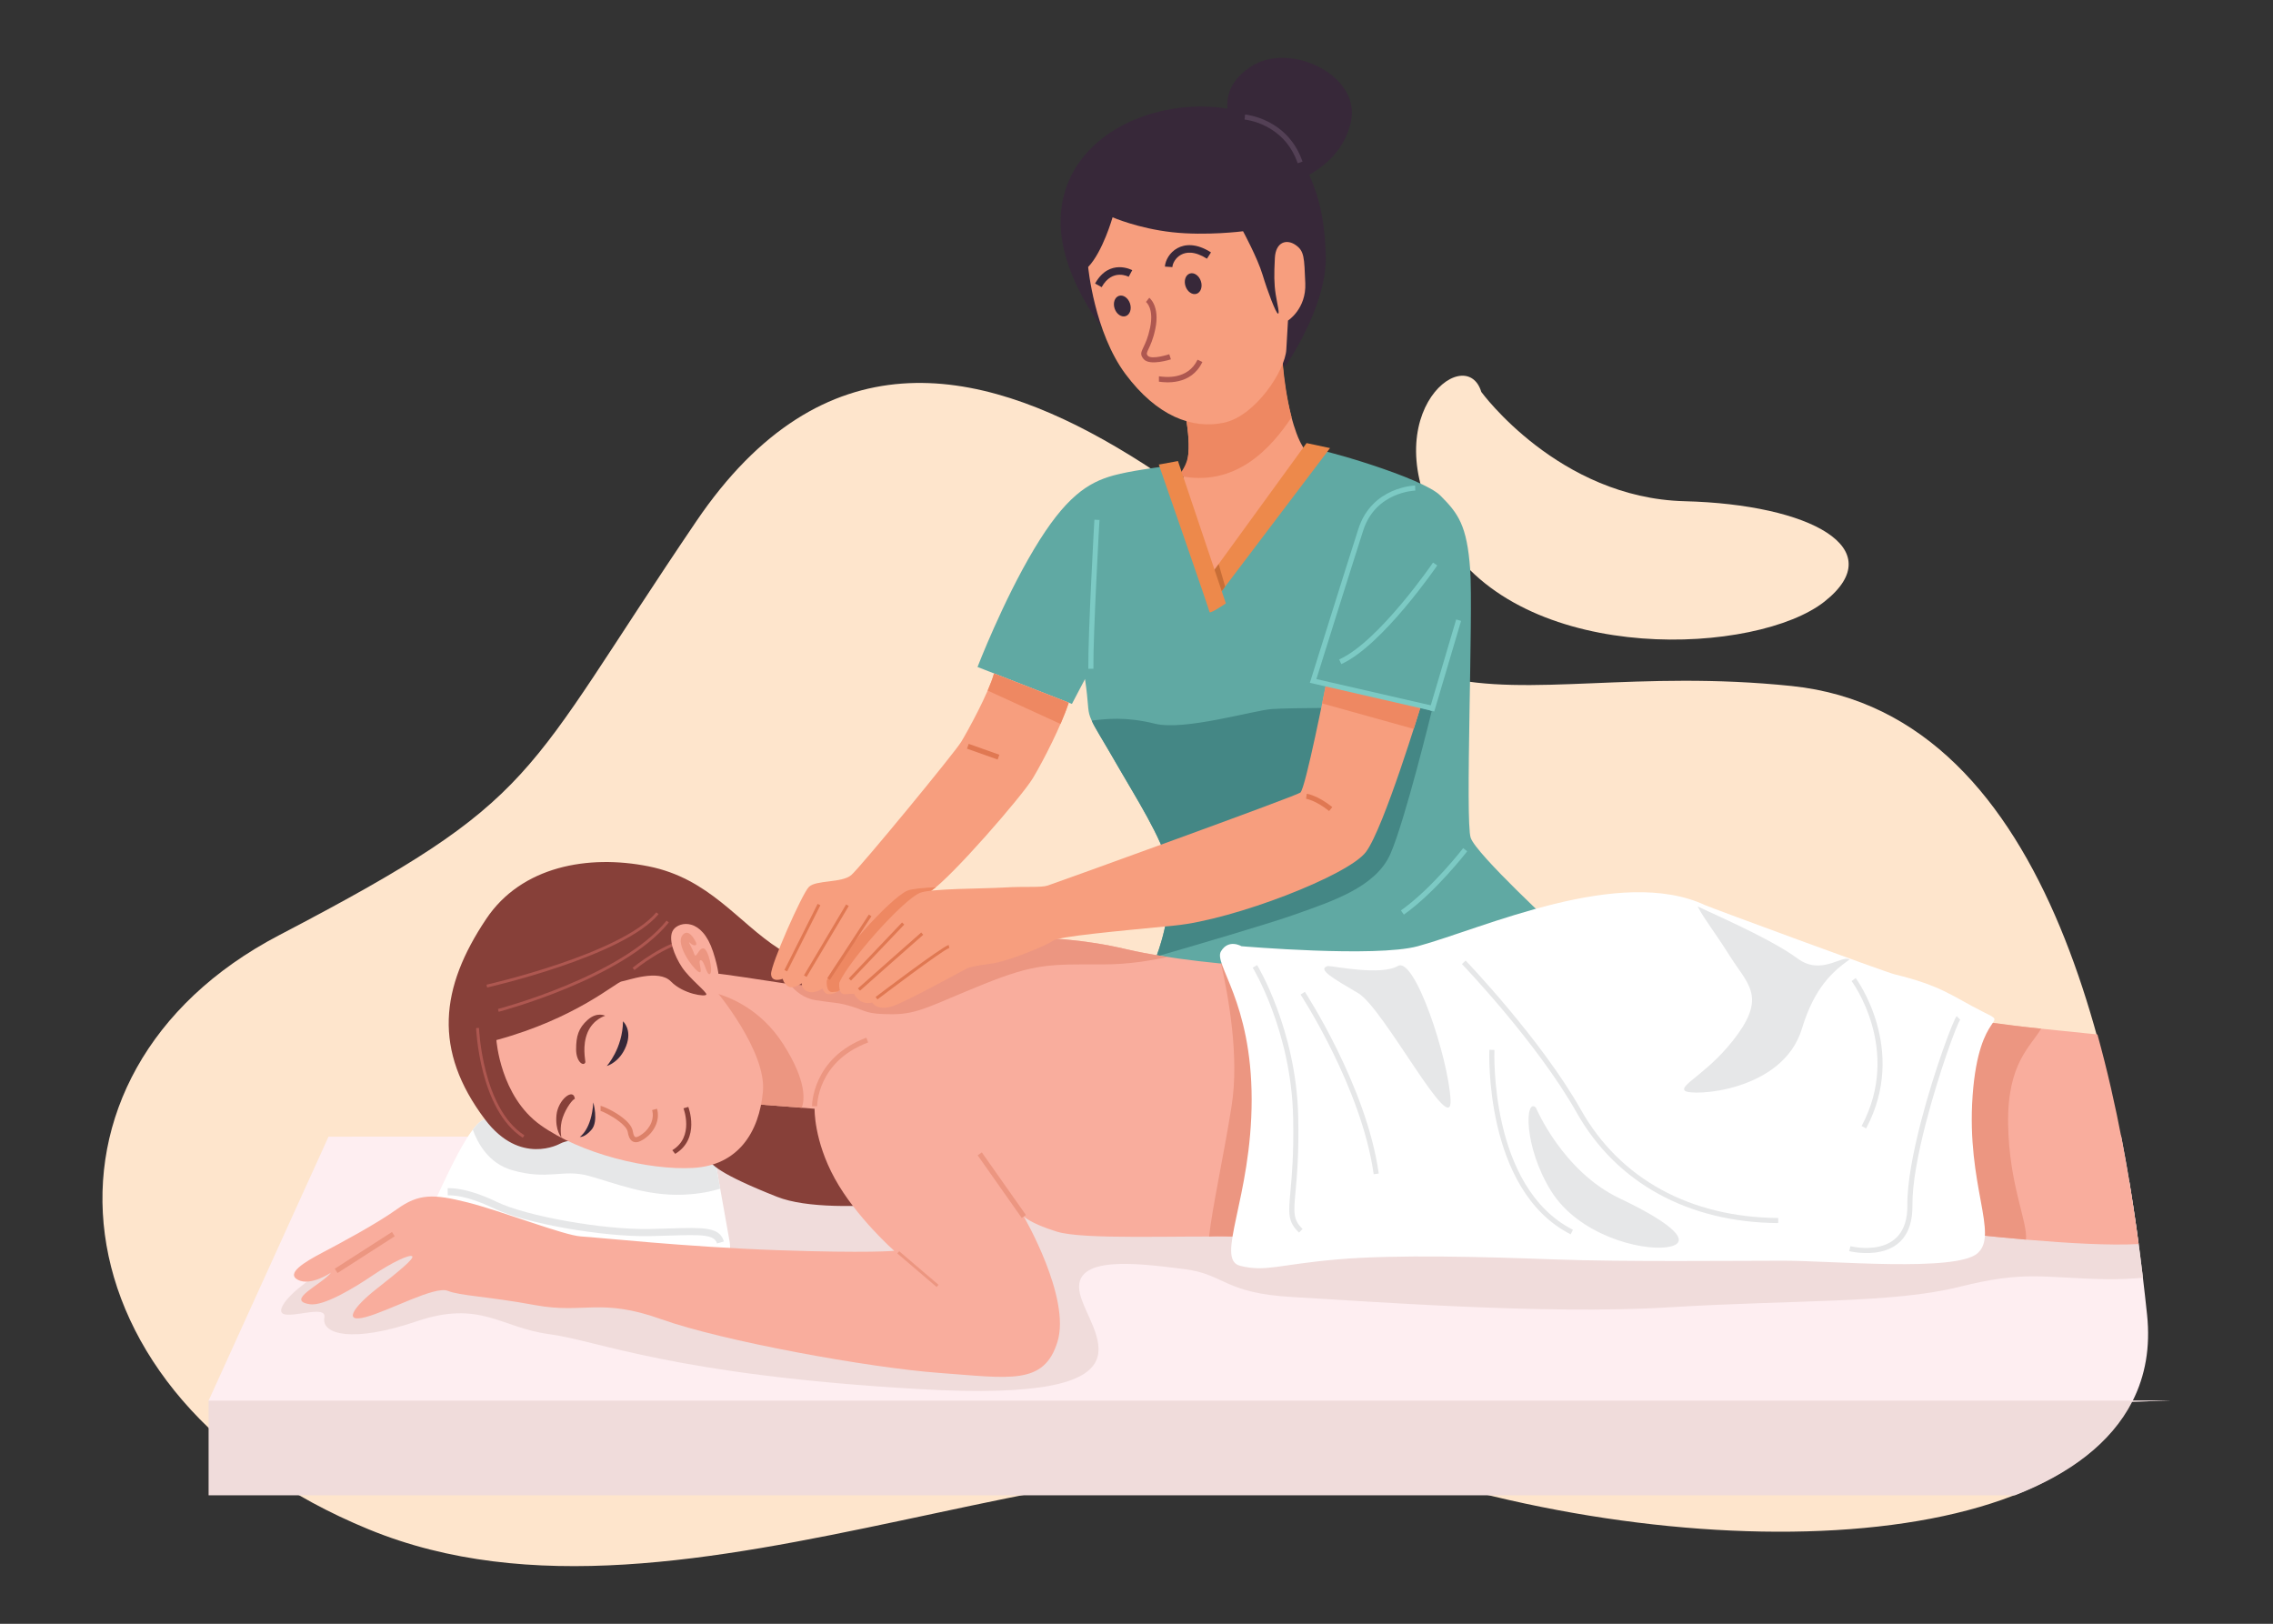 <?xml version="1.0" encoding="UTF-8" standalone="no"?>
<!DOCTYPE svg PUBLIC "-//W3C//DTD SVG 1.1//EN" "http://www.w3.org/Graphics/SVG/1.1/DTD/svg11.dtd">
<svg width="100%" height="100%" viewBox="0 0 11667 8334" version="1.1" xmlns="http://www.w3.org/2000/svg" xmlns:xlink="http://www.w3.org/1999/xlink" xml:space="preserve" xmlns:serif="http://www.serif.com/" style="fill-rule:evenodd;clip-rule:evenodd;stroke-linejoin:round;stroke-miterlimit:2;">
    <rect x="0" y="0" width="11667" height="8334" fill="#333333" stroke="none"/>
    <g transform="matrix(4.167,0,0,4.167,0,0)">
        <g transform="matrix(1.083,0,0,1.083,-23.313,-82.9)">
            <path d="M1706.33,522.248C1706.33,522.248 1794.29,642.921 1937.5,646.556C2080.71,650.191 2173.03,700.349 2096.7,760.686C2020.37,821.022 1761.58,834.107 1668.53,694.534C1575.48,554.96 1688.16,462.64 1706.33,522.248Z" style="fill:rgb(254,229,204);"/>
        </g>
        <g transform="matrix(1.083,0,0,1.083,-23.313,-82.9)">
            <path d="M1486.26,233.689C1418.94,162.904 1231.29,198.002 1227.88,325.741C1225.97,396.847 1289.46,467.951 1289.46,467.951L1483.73,492.71C1483.73,492.71 1530.7,425.415 1529.43,368.278C1528.16,311.14 1515.47,275.589 1486.26,233.689Z" style="fill:rgb(55,40,57);"/>
        </g>
        <g transform="matrix(1.083,0,0,1.083,-23.313,-82.9)">
            <path d="M1422.66,220.924C1422.66,217.749 1401.08,179.661 1445.2,151.725C1489.32,123.792 1568.99,162.201 1558.2,214.259C1547.41,266.317 1493.45,283.142 1493.45,283.142L1422.66,220.924Z" style="fill:rgb(55,40,57);"/>
        </g>
        <g transform="matrix(0.998,0,0,1.083,-11.63,-82.9)">
            <path d="M870.915,669.575C652.832,965.915 681.908,983.332 356.24,1140.08C30.571,1296.83 71.279,1666.05 466.735,1815.83C862.191,1965.61 1379.77,1656.7 1795.58,1764.13C2211.39,1871.57 2689.72,1826.07 2660.64,1571.79C2631.56,1317.51 2551.6,888.072 2223.03,856.722C2032.08,838.505 1899.08,870.1 1793.1,846.398C1634.26,810.876 1183.88,244.31 870.915,669.575Z" style="fill:rgb(254,229,204);"/>
        </g>
        <g transform="matrix(1.083,0,0,1.083,-23.313,-82.9)">
            <path d="M1355.33,605.488C1336.89,608.344 1307.41,611.896 1287.94,617.252C1258.86,625.249 1233.17,641.602 1197.55,701.212C1161.93,760.821 1133.36,835.084 1133.36,835.084L1240.72,877.073L1255.59,848.783C1264.19,906.114 1248.94,871.064 1295.94,953.097C1310.56,978.612 1345,1033.07 1349.45,1059.93C1359.31,1119.41 1331.56,1177 1331.56,1177C1331.56,1177 1413.7,1203.17 1566.36,1206.07C1719.02,1208.98 1793.9,1134.11 1793.9,1134.11C1793.9,1134.11 1700.85,1048.33 1694.3,1029.43C1687.76,1010.53 1697.31,774.263 1693.68,724.104C1690.04,673.945 1680.13,660.494 1659.78,640.14C1639.43,619.786 1523.12,585.982 1509.3,585.982C1482.46,585.982 1423.08,610.762 1390.01,608.32C1381.73,620.483 1369.85,636.589 1369.85,636.589L1355.33,605.488Z" style="fill:rgb(96,169,163);"/>
        </g>
        <g transform="matrix(1.083,0,0,1.083,-23.313,-82.9)">
            <path d="M1479.09,465.399C1479.09,465.399 1478.94,521.832 1495.99,568.869C1506.78,598.634 1515.4,585.72 1497.61,616.011C1486.74,634.522 1398.15,744.526 1398.15,744.526L1362.01,628.749C1362.01,628.749 1370.8,619.816 1373.22,592.002C1375.64,564.19 1364.15,523.074 1364.15,523.074C1364.15,523.074 1443.62,535.741 1479.09,465.399Z" style="fill:rgb(247,158,126);"/>
        </g>
        <g transform="matrix(1.083,0,0,1.083,-23.313,-82.9)">
            <path d="M1479.09,466.036C1479.09,466.036 1479.76,508.857 1490.56,551.103C1467.67,585.468 1427.22,631.66 1361.98,617.501C1367.65,610.595 1372.35,602 1373.22,592.002C1375.64,564.19 1364.15,523.074 1364.15,523.074C1364.15,523.074 1443.62,536.377 1479.09,466.036Z" style="fill:rgb(238,136,98);"/>
        </g>
        <g transform="matrix(1.083,0,0,1.083,-23.313,-82.9)">
            <path d="M1263.22,896.044C1266.09,903.616 1275.19,916.879 1295.94,953.097C1310.56,978.612 1345,1033.07 1349.45,1059.93C1356.52,1102.55 1344.27,1144.19 1336.76,1164.38C1378.4,1152.35 1464.8,1127.12 1495.24,1116.25C1535.95,1101.71 1586.11,1085.72 1602.83,1047.92C1619.55,1010.12 1650.04,884.926 1650.04,884.926L1636.99,881.45L1572.3,881.45C1572.3,881.45 1489.43,881.45 1468.34,882.904C1447.26,884.358 1368.77,907.839 1335.31,899.623C1301.86,891.407 1280.76,894.01 1263.22,896.044Z" style="fill:rgb(68,135,133);"/>
        </g>
        <g transform="matrix(1.083,0,0,1.083,-23.313,-82.9)">
            <path d="M2490.49,1669.49L298.658,1724.74L258.778,1669.49L395.187,1369.24L2433.94,1367.82C2448.13,1440.59 2457.19,1511.17 2463.58,1571.79C2467.47,1608.7 2461.51,1641.21 2447.3,1669.49L2490.49,1669.49Z" style="fill:rgb(254,238,241);"/>
        </g>
        <g transform="matrix(1.083,0,0,1.083,-23.313,-82.9)">
            <path d="M2458.87,1529.75C2442.99,1530.95 2428.72,1531.57 2417.2,1531.34C2343.05,1529.89 2325.6,1521.16 2250,1540.06C2174.4,1558.96 2062.45,1554.6 1919.97,1563.32C1777.49,1572.05 1572.49,1556.05 1492.53,1551.69C1412.56,1547.33 1415.47,1525.52 1367.49,1519.71C1319.51,1513.89 1239.55,1502.26 1249.73,1547.33C1259.91,1592.4 1348.59,1672.36 1067.99,1656.37C787.392,1640.38 701.613,1601.12 646.365,1593.85C591.117,1586.59 567.855,1554.6 495.162,1579.32C422.468,1604.03 386.793,1594.13 390.482,1574.95C394.172,1555.78 327.274,1587.43 343.957,1559.81C360.64,1532.19 453.082,1479.18 504.654,1477.63C556.225,1476.09 664.912,1500.69 698.528,1470.22C732.145,1439.74 789.481,1388.8 789.481,1388.8L2443.24,1419.32C2449.64,1457.7 2454.72,1494.92 2458.87,1529.75Z" style="fill:rgb(240,220,219);"/>
        </g>
        <g transform="matrix(1.083,0,0,1.083,-23.313,-82.9)">
            <path d="M831.717,1378.56C831.717,1378.56 846.255,1459.25 851.344,1488.32C856.433,1517.4 826.63,1560.29 809.182,1552.3C791.734,1544.3 550.39,1541.39 530.036,1535.58C509.682,1529.76 495.14,1487.6 511.134,1453.43C527.128,1419.27 556.761,1351.37 573.203,1349.7C589.645,1348.03 798.724,1401.72 831.717,1378.56Z" style="fill:white;"/>
        </g>
        <g transform="matrix(1.083,0,0,1.083,-23.313,-82.9)">
            <path d="M831.717,1378.56C831.717,1378.56 835.96,1402.1 840.662,1428.33C830.477,1431.61 816.688,1434.47 798.81,1435.21C756.044,1436.98 720.3,1421.76 690.858,1413.76C661.416,1405.77 644.699,1419.22 603.626,1407.22C577.198,1399.5 564.77,1376.59 559.262,1361.23C564.43,1354.43 569.207,1350.11 573.203,1349.7C589.645,1348.03 798.724,1401.72 831.717,1378.56Z" style="fill:rgb(230,231,232);"/>
        </g>
        <g transform="matrix(1.083,0,0,1.083,-23.313,-82.9)">
            <path d="M658.256,1377.32C658.256,1377.32 613.184,1402.77 573.203,1349.7C513.925,1271.02 521.994,1199.95 574.652,1121.44C614.635,1061.83 690.235,1048.01 759.295,1061.83C828.356,1075.64 861.068,1125.8 907.592,1155.6C954.116,1185.41 1036.99,1176.68 1036.99,1176.68C1036.99,1176.68 966.473,1317.71 973.016,1369.32C979.559,1420.94 1143.12,1432.57 1143.12,1432.57C1143.12,1432.57 971.564,1463.83 905.411,1437.66C839.259,1411.49 829.81,1400.58 826.902,1394.04C823.994,1387.5 687.955,1361.02 658.256,1377.32Z" style="fill:rgb(135,64,57);"/>
        </g>
        <g transform="matrix(1.083,0,0,1.083,-23.313,-82.9)">
            <path d="M587.885,1224.05C588.287,1223.94 728.404,1187.1 779.669,1123.57L782.231,1125.63C730.273,1190.02 589.141,1227.12 588.735,1227.23L587.885,1224.05ZM574.858,1196.41C575.298,1196.31 728.442,1161.64 768.057,1114.1L770.582,1116.2C730.237,1164.61 576.037,1199.52 575.594,1199.62L574.858,1196.41ZM741.055,1177.21C741.159,1177.13 777.959,1146.55 809.266,1143.13L809.612,1146.4C779.315,1149.71 743.259,1179.66 743.155,1179.75L741.055,1177.21ZM566.324,1245.56C566.334,1245.82 569.929,1336.78 617.91,1367.7L616.133,1370.47C566.708,1338.62 563.052,1245.96 563.04,1245.7L566.324,1245.56Z" style="fill:rgb(174,87,80);"/>
        </g>
        <g transform="matrix(1.083,0,0,1.083,-23.313,-82.9)">
            <path d="M2454.02,1491.36C2387.61,1495.03 2258.5,1479.56 2235.52,1477.26C2206.44,1474.35 1781.91,1478.71 1668.51,1468.54C1555.11,1458.36 1506.4,1484.53 1432.98,1483.08C1359.56,1481.62 1254.15,1486.71 1223.62,1477.26C1193.09,1467.81 1185.82,1459.81 1185.82,1459.81C1185.82,1459.81 1239.62,1552.13 1224.35,1602.29C1209.08,1652.45 1169.83,1643.73 1089.86,1637.91C1009.9,1632.09 842.699,1601.56 773.64,1576.85C704.582,1552.13 685.683,1571.03 630.434,1560.85C575.185,1550.67 545.288,1550.36 530.748,1544.55C516.208,1538.73 464.596,1567.08 437.699,1574.35C410.802,1581.62 423.884,1562.72 449.327,1542.73C474.77,1522.74 492.943,1507.83 490.399,1505.29C487.856,1502.75 468.046,1511.65 445.511,1526.92C422.976,1542.18 389.37,1562.16 373.907,1559.81C345.355,1555.47 387.565,1537.34 398.077,1523.83C398.077,1523.83 375.179,1539.45 360.64,1532.19C346.1,1524.92 367.91,1511.83 387.899,1501.29C407.889,1490.75 448.964,1468.94 473.316,1451.5C497.668,1434.05 514.357,1434.16 553.247,1443.98C592.136,1453.79 663.145,1481.62 682.409,1482.71C701.674,1483.8 801.635,1494.7 905.588,1498.33C1009.54,1501.97 1038.62,1499.06 1038.62,1499.06C1038.62,1499.06 995,1460.53 971.011,1416.92C947.022,1373.3 948.028,1337.49 948.028,1337.49L881.876,1332.41C881.876,1332.41 873.154,1260.44 857.16,1242.26C841.166,1224.09 826.753,1194.16 826.753,1194.16L838.68,1183.98C838.68,1183.98 837.623,1183.18 913.225,1194.81C988.827,1206.44 1017.18,1185.77 1067.34,1163.96C1117.5,1142.15 1209.09,1134.15 1302.14,1155.96C1395.19,1177.77 1574.01,1185.76 1632.89,1172.67C1691.77,1159.59 1763.74,1109.43 1888.77,1106.52C2013.81,1103.61 2079.23,1190.12 2152.65,1215.56C2204.32,1233.47 2332.75,1245.43 2407.1,1252.98C2429.49,1333.65 2444.02,1416.62 2454.02,1491.36Z" style="fill:rgb(249,173,157);"/>
        </g>
        <g transform="matrix(1.083,0,0,1.083,-23.313,-82.9)">
            <path d="M919.728,1195.74C990.498,1205.23 1018.64,1185.13 1067.34,1163.96C1117.5,1142.15 1209.09,1134.15 1302.14,1155.96C1316.18,1159.25 1332.19,1162.23 1349.44,1164.86C1328.63,1169.42 1303.32,1173.31 1277.64,1173.31C1215.85,1173.31 1199.85,1171.86 1140.25,1195.85C1080.64,1219.83 1066.1,1230.01 1036.29,1230.01C1006.49,1230.01 1007.22,1226.38 990.497,1221.29C973.778,1216.2 972.325,1217.65 949.062,1214.02C936.306,1212.03 925.892,1203.93 919.728,1195.74Z" style="fill:rgb(236,150,129);"/>
        </g>
        <g transform="matrix(1.083,0,0,1.083,-23.313,-82.9)">
            <path d="M1410.38,1172.34C1446.64,1175.86 1484.56,1178.05 1519.33,1178.75L1497.02,1472.49C1476.17,1475.66 1445.14,1483.26 1432.98,1483.08C1420.82,1482.89 1409.35,1481.86 1396.72,1482.79C1400.41,1449.33 1413.25,1391.68 1422.3,1334.69C1431.35,1277.71 1418.58,1209.72 1410.38,1172.34Z" style="fill:rgb(236,150,129);"/>
        </g>
        <g transform="matrix(1.083,0,0,1.083,-23.313,-82.9)">
            <path d="M2228.48,1231.14C2263.27,1236.33 2303.81,1242.46 2343.07,1246.45C2331.29,1266.66 2304.39,1285.76 2305.53,1355.05C2306.68,1424.34 2327.82,1465.52 2325.85,1486.32C2283.5,1482.67 2246.78,1478.39 2235.52,1477.26L2235.02,1353.6L2228.48,1231.14Z" style="fill:rgb(236,150,129);"/>
        </g>
        <g transform="matrix(1.083,0,0,1.083,-23.313,-82.9)">
            <path d="M933.411,1336.37L881.876,1332.41C881.623,1329.11 881.134,1325.68 880.455,1322.16C877.385,1301.62 869.403,1256.18 857.16,1242.26C847.374,1231.15 838.181,1215.63 832.518,1205.25C850.21,1209.7 886.557,1223.47 912.585,1264.37C939.685,1306.96 936.49,1328.5 933.411,1336.37Z" style="fill:rgb(236,150,129);"/>
        </g>
        <g transform="matrix(1.083,0,0,1.083,-23.313,-82.9)">
            <path d="M1237.09,875.655C1229.1,900.582 1208.85,940.621 1196.35,961.459C1183.84,982.298 1104.06,1073.82 1080.89,1089.47C1057.71,1105.11 1037.24,1141.84 1029.97,1149.11C1022.7,1156.38 986.623,1198.08 972.81,1204.99C958.997,1211.89 957.18,1200.62 957.18,1200.62C957.18,1200.62 948.458,1207.17 940.462,1204.26C932.465,1201.35 933.554,1194.81 933.554,1194.81C933.554,1194.81 923.652,1201.71 918.198,1198.44C912.745,1195.17 911.746,1189.72 911.746,1189.72C911.746,1189.72 899.071,1194.76 898.526,1184.4C897.98,1174.04 933.609,1093.16 941.604,1085.16C949.599,1077.17 979.17,1080.86 989.712,1071.77C1000.25,1062.69 1107.4,932.569 1114.92,920.021C1122.45,907.473 1145.78,865.107 1152.14,842.432L1237.09,875.655Z" style="fill:rgb(247,158,126);"/>
        </g>
        <g transform="matrix(1.083,0,0,1.083,-23.313,-82.9)">
            <path d="M1237.09,875.655C1234.81,882.764 1231.54,891.102 1227.73,899.872L1144.89,861.925C1148,854.731 1150.58,847.989 1152.14,842.432L1237.09,875.655Z" style="fill:rgb(238,136,98);"/>
        </g>
        <g transform="matrix(1.083,0,0,1.083,-23.313,-82.9)">
            <path d="M1086.07,1085.51C1084.13,1087.12 1082.39,1088.45 1080.89,1089.47C1057.71,1105.11 1037.24,1141.84 1029.97,1149.11C1022.93,1156.15 988.817,1195.55 974.147,1204.25C972.739,1204.3 970.985,1204.43 968.812,1204.72C960.453,1205.81 961.907,1191.63 961.907,1191.63C972.779,1166.74 1033.43,1098.28 1053.5,1089.5C1058.22,1087.43 1070.96,1086.27 1086.07,1085.51Z" style="fill:rgb(238,136,98);"/>
        </g>
        <g transform="matrix(1.083,0,0,1.083,-23.313,-82.9)">
            <path d="M258.778,1669.49L2490.49,1669.49L2446.74,1670.59C2422.68,1717.58 2375.73,1752.81 2313.35,1777.08L258.778,1777.08L258.778,1669.49Z" style="fill:rgb(240,220,219);"/>
        </g>
        <g transform="matrix(1.083,0,0,1.083,-23.313,-82.9)">
            <path d="M1433.51,1152.64C1433.51,1152.64 1586.17,1165.72 1634.15,1152.64C1708.34,1132.41 1863.96,1060.49 1961.28,1106.11C1966.45,1108.53 2165.25,1181.9 2176.45,1184.62C2230.24,1197.71 2242.24,1209.71 2276.04,1226.78C2309.84,1243.86 2272.41,1220.97 2265.14,1322.74C2257.87,1424.51 2295.28,1480.31 2270.76,1501.84C2246.24,1523.38 2105.21,1510.29 2049.96,1510.29C1994.71,1510.29 1868.23,1511.74 1789.72,1508.84C1711.21,1505.93 1609.44,1503.02 1542.56,1508.84C1475.68,1514.65 1461.14,1523.38 1432.06,1516.11C1402.98,1508.84 1445.14,1439.05 1445.14,1327.1C1445.14,1215.15 1401.53,1172.99 1410.25,1158.45C1418.97,1143.91 1433.51,1152.64 1433.51,1152.64Z" style="fill:white;"/>
        </g>
        <g transform="matrix(1.083,0,0,1.083,-23.313,-82.9)">
            <path d="M1768.4,1336.15C1768.4,1336.15 1798.57,1408.49 1863.63,1439.38C1928.69,1470.28 1946.86,1490.99 1917.06,1494.99C1887.25,1498.99 1816.74,1481.18 1785.48,1430.66C1754.22,1380.13 1756.04,1324.52 1768.4,1336.15ZM1531.78,1175.14C1538.32,1175.14 1592.12,1186.4 1611.38,1175.14C1630.65,1163.87 1668.81,1279.82 1671.36,1327.07C1673.9,1374.32 1595.49,1223.2 1566.36,1206.07C1537.23,1188.95 1519.33,1178.75 1531.78,1175.14ZM1952.41,1107.44C1995.73,1127.42 2039.64,1147.31 2066.32,1166.81C2093,1186.31 2116.25,1162.36 2125.24,1167.67C2106.7,1180.95 2085.4,1198.89 2070.96,1246.54C2049.15,1318.51 1945.2,1323.6 1937.93,1317.05C1930.66,1310.51 1967.01,1295.98 1998.27,1252.36C2029.52,1208.74 2008.68,1194.92 1989.18,1164.03C1969.67,1133.15 1961.05,1123.72 1952.41,1107.44Z" style="fill:rgb(230,231,232);"/>
        </g>
        <g transform="matrix(1.083,0,0,1.083,-23.313,-82.9)">
            <path d="M1637.92,878.425C1637.92,878.425 1595.44,1018.62 1575.09,1045.51C1554.74,1072.41 1424.61,1122.57 1357.74,1129.11C1290.86,1135.65 1225.43,1141.47 1218.89,1146.56C1212.35,1151.65 1167.27,1170.19 1149.46,1172.37C1131.65,1174.55 1124.02,1176.73 1121.47,1177.82C1118.93,1178.91 1054.96,1214.53 1037.15,1220.71C1019.34,1226.89 1013.52,1216.71 1013.52,1216.71C1013.52,1216.71 1004.8,1219.26 998.617,1213.8C992.439,1208.35 993.53,1207.26 993.53,1207.26C993.53,1207.26 991.347,1206.17 982.988,1207.26C974.628,1208.35 976.082,1194.18 976.082,1194.18C986.954,1169.29 1047.61,1100.82 1067.68,1092.04C1079.31,1086.95 1139.65,1087.32 1164,1085.86C1188.35,1084.41 1205.07,1086.22 1213.07,1083.68C1221.06,1081.14 1494.75,982.265 1500.57,977.903C1506.38,973.541 1529.97,853.429 1529.97,853.429L1637.92,878.425Z" style="fill:rgb(247,158,126);"/>
        </g>
        <g transform="matrix(1.083,0,0,1.083,-23.313,-82.9)">
            <path d="M1637.92,878.425C1637.92,878.425 1634.63,889.282 1629.44,905.524L1525.33,876.516C1528.12,862.853 1529.97,853.429 1529.97,853.429L1637.92,878.425Z" style="fill:rgb(238,136,98);"/>
        </g>
        <g transform="matrix(1.083,0,0,1.083,-23.313,-82.9)">
            <path d="M1631.26,634.472C1631.13,634.476 1586.27,635.682 1572.08,679.7C1558.83,720.829 1524.83,829.461 1518.77,848.829L1651.34,879.269L1650.04,884.926L1511.35,853.083L1512.29,850.092C1512.4,849.733 1551.49,724.711 1566.56,677.93C1582.01,630 1630.91,628.684 1631.05,628.679L1631.26,634.472Z" style="fill:rgb(124,202,196);fill-rule:nonzero;"/>
        </g>
        <g transform="matrix(1.083,0,0,1.083,-23.313,-82.9)">
            <path d="M1534.29,586.142L1410.71,749.341L1400.81,727.375L1507.57,580.454L1534.29,586.142Z" style="fill:rgb(237,137,75);"/>
        </g>
        <g transform="matrix(1.083,0,0,1.083,-23.313,-82.9)">
            <path d="M1415.02,743.657L1410.71,749.341L1400.81,727.375L1407.61,718.021L1415.02,743.657Z" style="fill:rgb(200,110,55);"/>
        </g>
        <g transform="matrix(1.083,0,0,1.083,-23.313,-82.9)">
            <path d="M1361.34,600.883L1415.8,762.79C1415.8,762.79 1397.63,775.148 1397.26,772.603C1396.9,770.058 1339.53,604.882 1339.53,604.882L1361.34,600.883Z" style="fill:rgb(237,137,75);"/>
        </g>
        <g transform="matrix(1.083,0,0,1.083,-23.313,-82.9)">
            <path d="M530.702,1427.88L531.266,1427.87C535.636,1427.79 553.461,1427.47 586.854,1443.55C603.7,1451.66 633.955,1459.59 666.624,1465.37C699.33,1471.16 734.289,1474.77 760.571,1474.23C768.701,1474.06 776.227,1473.83 783.057,1473.62C822.431,1472.42 839.991,1471.88 844.874,1488.4L837.083,1490.7C833.975,1480.18 818.341,1480.66 783.281,1481.73C776.514,1481.94 769.053,1482.17 760.729,1482.34C733.841,1482.89 698.317,1479.24 665.225,1473.39C631.909,1467.49 600.872,1459.31 583.323,1450.86C551.654,1435.61 535.382,1435.91 531.394,1435.98L530.797,1435.99L530.702,1427.88Z" style="fill:rgb(230,231,232);fill-rule:nonzero;"/>
        </g>
        <g transform="matrix(1.083,0,0,1.083,-23.313,-82.9)">
            <path d="M586.121,1259.39C586.121,1259.39 590.483,1323.36 636.28,1356.07C682.076,1388.79 759.134,1407.69 810.019,1404.78C860.905,1401.87 884.993,1364.37 889.256,1318.09C893.519,1271.82 835.827,1203.24 835.827,1203.24C835.827,1203.24 845.277,1197.78 832.556,1158.89C819.835,1120 794.393,1124.36 787.486,1133.81C780.579,1143.26 788.576,1163.61 797.3,1176.7C806.023,1189.78 825.65,1204.68 824.923,1207.59C824.197,1210.5 798.752,1207.23 784.577,1192.69C770.401,1178.15 734.782,1191.96 728.604,1192.69C722.425,1193.42 676.623,1234.85 586.121,1259.39Z" style="fill:rgb(249,173,157);"/>
        </g>
        <g transform="matrix(1.083,0,0,1.083,-23.313,-82.9)">
            <path d="M730.105,1238.09C730.105,1238.09 740.943,1247.44 733.656,1266.17C726.37,1284.9 711.646,1288.9 711.646,1288.9C711.646,1288.9 729.726,1269.03 730.105,1238.09Z" style="fill:rgb(55,40,57);"/>
        </g>
        <g transform="matrix(1.083,0,0,1.083,-23.313,-82.9)">
            <path d="M696.313,1330.26C696.313,1330.26 702.445,1351.72 694.473,1361.13C686.501,1370.54 680.98,1369.51 680.98,1369.51C680.98,1369.51 694.473,1361.13 696.313,1330.26Z" style="fill:rgb(55,40,57);"/>
        </g>
        <g transform="matrix(1.083,0,0,1.083,-23.313,-82.9)">
            <path d="M675.346,1326.34C673.165,1326.34 665.534,1336.05 661.535,1347.54C657.535,1359.04 660.081,1370.14 660.081,1370.14C660.081,1370.14 652.809,1362.41 654.446,1344.77C656.083,1327.13 674.073,1313.06 675.346,1326.34Z" style="fill:rgb(135,64,57);"/>
        </g>
        <g transform="matrix(1.083,0,0,1.083,-23.313,-82.9)">
            <path d="M687.335,1284.46C687.335,1281.91 683.517,1265.74 689.879,1250.65C696.24,1235.57 709.87,1231.75 709.87,1231.75C709.87,1231.75 700.782,1226.85 690.06,1236.3C679.338,1245.75 676.793,1255.2 676.793,1269.92C676.793,1284.64 685.698,1289.91 687.335,1284.46Z" style="fill:rgb(135,64,57);"/>
        </g>
        <g transform="matrix(1.083,0,0,1.083,-23.313,-82.9)">
            <path d="M804.396,1335.42C804.436,1335.52 818.356,1371.41 789.481,1388.8L786.187,1384.64C811.465,1369.42 798.932,1337.09 798.897,1337L804.396,1335.42Z" style="fill:rgb(135,64,57);fill-rule:nonzero;"/>
        </g>
        <g transform="matrix(1.083,0,0,1.083,-23.313,-82.9)">
            <path d="M704.598,1334.25C706.692,1334.25 719.936,1340.02 729.631,1347.58C735.549,1352.19 740.392,1357.59 741.264,1363.06C742.008,1367.73 743.163,1369.59 744.569,1369.74C746.445,1369.94 749.295,1368.24 752.498,1365.9C756.28,1363.13 760.22,1358.61 762.381,1353.12C764.051,1348.88 764.646,1344.05 763.232,1339.04L768.82,1337.47C770.616,1343.84 769.88,1349.92 767.788,1355.24C765.192,1361.83 760.464,1367.26 755.927,1370.58C751.682,1373.69 747.617,1375.9 743.956,1375.51C739.823,1375.07 736.793,1371.83 735.54,1363.97C734.937,1360.18 730.966,1355.97 726.063,1352.14C717.278,1345.29 706.173,1340.07 704.598,1340.07L704.598,1334.25Z" style="fill:rgb(220,129,105);fill-rule:nonzero;"/>
        </g>
        <g transform="matrix(1.083,0,0,1.083,-23.313,-82.9)">
            <path d="M812.179,1146.51C812.179,1146.51 804.546,1130.7 797.458,1140.52C790.369,1150.33 807.636,1175.59 815.268,1181.23C822.901,1186.86 814.177,1168.32 818.539,1168.51C822.901,1168.69 825.263,1187.04 829.079,1184.13C832.896,1181.23 827.081,1154.88 821.265,1155.06C815.449,1155.24 813.452,1168.51 810.906,1160.88C808.361,1153.24 802.545,1145.42 806.726,1149.24C810.906,1153.06 815.995,1152.51 812.179,1146.51Z" style="fill:rgb(236,150,129);"/>
        </g>
        <g transform="matrix(1.083,0,0,1.083,-23.313,-82.9)">
            <path d="M1451.32,1174.05C1451.45,1174.26 1495.92,1247.16 1498.12,1346.81C1499.03,1388.02 1496.66,1414.01 1495.05,1431.72C1492.89,1455.52 1492.15,1463.66 1503.05,1474.17L1499.03,1478.35C1486.13,1465.91 1486.93,1457.06 1489.28,1431.19C1490.88,1413.62 1493.22,1387.83 1492.32,1346.92C1490.16,1248.85 1446.47,1177.24 1446.34,1177.03L1451.32,1174.05Z" style="fill:rgb(230,231,232);fill-rule:nonzero;"/>
        </g>
        <g transform="matrix(1.083,0,0,1.083,-23.313,-82.9)">
            <path d="M2132.18,1188.87C2132.35,1189.1 2192.14,1269.56 2144.03,1359.86L2138.92,1357.13C2185.3,1270.07 2127.67,1192.5 2127.5,1192.28L2132.18,1188.87Z" style="fill:rgb(230,231,232);fill-rule:nonzero;"/>
        </g>
        <g transform="matrix(1.083,0,0,1.083,-23.313,-82.9)">
            <path d="M1688.51,1168.95C1688.75,1169.2 1774.54,1258.62 1819.79,1338.9C1841.95,1378.21 1873,1408.63 1910.81,1429.35C1949.03,1450.3 1994.19,1461.37 2044.07,1461.73L2044.05,1467.53C1993.16,1467.16 1947.07,1455.85 1908.01,1434.44C1869.25,1413.2 1837.43,1382.03 1814.72,1341.74C1769.83,1262.1 1684.55,1173.2 1684.31,1172.94L1688.51,1168.95Z" style="fill:rgb(230,231,232);fill-rule:nonzero;"/>
        </g>
        <g transform="matrix(1.083,0,0,1.083,-23.313,-82.9)">
            <path d="M1721.29,1270.64C1721.27,1271.08 1714.83,1426.54 1810.57,1475.12L1807.96,1480.3C1708.88,1430.02 1715.48,1270.89 1715.5,1270.43L1721.29,1270.64Z" style="fill:rgb(230,231,232);fill-rule:nonzero;"/>
        </g>
        <g transform="matrix(1.083,0,0,1.083,-23.313,-82.9)">
            <path d="M2251.1,1236.24C2247.84,1239.51 2227.11,1295.44 2212.1,1353.31C2203.2,1387.65 2196.42,1422.51 2196.71,1447.15C2197.55,1517.91 2125.01,1499.48 2124.8,1499.43L2126.16,1493.8C2126.35,1493.84 2191.67,1510.43 2190.92,1447.22C2190.62,1421.99 2197.48,1386.62 2206.49,1351.86C2221.72,1293.15 2243.44,1235.71 2247.02,1232.13L2251.1,1236.24Z" style="fill:rgb(230,231,232);fill-rule:nonzero;"/>
        </g>
        <g transform="matrix(1.083,0,0,1.083,-23.313,-82.9)">
            <path d="M1505.65,1204.49C1505.85,1204.8 1575.79,1311.66 1589.69,1411.17L1583.94,1411.96C1570.22,1313.74 1500.99,1207.96 1500.79,1207.65L1505.65,1204.49Z" style="fill:rgb(230,231,232);fill-rule:nonzero;"/>
        </g>
        <g transform="matrix(1.083,0,0,1.083,-23.313,-82.9)">
            <path d="M1138.25,1387.12L1188.41,1458.36L1183.67,1461.7L1133.5,1390.46L1138.25,1387.12Z" style="fill:rgb(236,150,129);fill-rule:nonzero;"/>
        </g>
        <g transform="matrix(1.083,0,0,1.083,-23.313,-82.9)">
            <path d="M945.12,1334.63C945.12,1334.47 944.682,1279.92 1006.93,1256.67L1008.95,1262.1C950.524,1283.92 950.936,1334.48 950.936,1334.63L945.12,1334.63Z" style="fill:rgb(236,150,129);fill-rule:nonzero;"/>
        </g>
        <g transform="matrix(1.083,0,0,1.083,-23.313,-82.9)">
            <path d="M997.256,1200.72C999.588,1198.39 1069.11,1137.22 1069.3,1137.04L1071.61,1139.65C1071.41,1139.82 1001.76,1201.15 999.722,1203.18L997.256,1200.72ZM986.891,1189.31L1047.51,1125.63L1050.03,1128.03L989.413,1191.71L986.891,1189.31ZM1017.42,1210.38C1017.64,1210.22 1093.04,1152.97 1100.53,1151.24L1101.31,1154.64C1094.5,1156.21 1019.75,1212.99 1019.53,1213.15L1017.42,1210.38Z" style="fill:rgb(224,120,82);fill-rule:nonzero;"/>
        </g>
        <g transform="matrix(1.083,0,0,1.083,-23.313,-82.9)">
            <path d="M935.926,1185.8L983.904,1105.11L986.904,1106.88L938.927,1187.57L935.926,1185.8ZM962.502,1189L1009.75,1116.67L1012.67,1118.58L965.42,1190.91L962.502,1189ZM954.61,1106.04L916.811,1181.28L913.701,1179.73L951.501,1104.49L954.61,1106.04Z" style="fill:rgb(224,120,82);fill-rule:nonzero;"/>
        </g>
        <g transform="matrix(1.083,0,0,1.083,-23.313,-82.9)">
            <path d="M1044.27,1499.54L1088.98,1537.71L1086.84,1540.21L1042.13,1502.04L1044.27,1499.54Z" style="fill:rgb(236,150,129);fill-rule:nonzero;"/>
        </g>
        <g transform="matrix(1.083,0,0,1.083,-23.313,-82.9)">
            <path d="M402.286,1519.43L467.347,1477.63L470.482,1482.52L405.421,1524.32L402.286,1519.43Z" style="fill:rgb(236,150,129);fill-rule:nonzero;"/>
        </g>
        <g transform="matrix(1.083,0,0,1.083,-23.313,-82.9)">
            <path d="M1272.06,667.887C1272.04,668.261 1264.7,798.61 1265.15,837.072L1259.36,837.141C1258.91,798.371 1266.25,667.945 1266.27,667.571L1272.06,667.887Z" style="fill:rgb(124,202,196);fill-rule:nonzero;"/>
        </g>
        <g transform="matrix(1.083,0,0,1.083,-23.313,-82.9)">
            <path d="M1123.29,922.514L1158.18,934.873L1156.25,940.349L1121.36,927.99L1123.29,922.514Z" style="fill:rgb(224,120,82);fill-rule:nonzero;"/>
        </g>
        <g transform="matrix(1.083,0,0,1.083,-23.313,-82.9)">
            <path d="M1507.85,979.248C1507.89,979.253 1519.87,980.805 1536.86,994.399L1533.25,998.92C1517.53,986.347 1507.04,984.998 1507.01,984.995L1507.85,979.248Z" style="fill:rgb(224,120,82);fill-rule:nonzero;"/>
        </g>
        <g transform="matrix(1.083,0,0,1.083,-23.313,-82.9)">
            <path d="M1259.18,380.177C1259.18,380.177 1266.16,454.453 1301.72,502.068C1337.27,549.684 1377.26,564.921 1413.45,557.303C1449.64,549.684 1483.29,497.626 1484.56,474.136C1485.83,450.647 1486.46,441.125 1486.46,441.125C1486.46,441.125 1507.41,427.794 1506.14,398.587C1504.87,369.383 1505.18,362.086 1495.03,355.102C1484.87,348.117 1472.49,351.609 1471.54,370.019C1470.59,388.43 1470.59,399.224 1472.49,411.286C1474.4,423.348 1477.26,433.509 1475.03,433.189C1472.81,432.87 1463.29,408.113 1457.58,389.066C1451.86,370.019 1435.36,339.548 1435.36,339.548C1435.36,339.548 1393.6,344.944 1354.87,340.659C1316.15,336.375 1286.95,323.676 1286.95,323.676C1286.95,323.676 1275.82,362.876 1259.18,380.177Z" style="fill:rgb(247,158,126);"/>
        </g>
        <g transform="matrix(1.083,0,0,1.083,-23.313,-82.9)">
            <path d="M1374.77,387.645C1379.59,386.019 1385.23,389.854 1387.37,396.205C1389.51,402.557 1387.35,409.024 1382.53,410.65C1377.71,412.275 1372.07,408.441 1369.93,402.089C1367.79,395.737 1369.95,389.269 1374.77,387.645Z" style="fill:rgb(55,40,57);"/>
        </g>
        <g transform="matrix(1.083,0,0,1.083,-23.313,-82.9)">
            <path d="M1294.14,413.04C1298.96,411.415 1304.6,415.249 1306.75,421.6C1308.89,427.952 1306.72,434.421 1301.9,436.044C1297.08,437.67 1291.44,433.836 1289.3,427.484C1287.16,421.132 1289.33,414.665 1294.14,413.04Z" style="fill:rgb(55,40,57);"/>
        </g>
        <g transform="matrix(1.083,0,0,1.083,-23.313,-82.9)">
            <path d="M1346.46,379.739C1346.7,376.227 1348.04,372.177 1350.43,368.428C1352.78,364.729 1356.19,361.259 1360.59,358.829C1364.98,356.399 1370.36,355 1376.64,355.425C1383.11,355.865 1390.56,358.274 1398.88,363.577L1394.3,370.756C1387.31,366.303 1381.23,364.292 1376.07,363.941C1371.57,363.636 1367.77,364.612 1364.7,366.31C1361.63,368.006 1359.25,370.428 1357.61,373.004C1356.01,375.509 1355.12,378.116 1354.97,380.306L1346.46,379.739Z" style="fill:rgb(55,40,57);fill-rule:nonzero;"/>
        </g>
        <g transform="matrix(1.083,0,0,1.083,-23.313,-82.9)">
            <path d="M1305.28,391.323C1305.23,391.295 1286.74,381.255 1274.52,403.126L1267.07,398.985C1283.42,369.745 1309.25,383.771 1309.32,383.81L1305.28,391.323Z" style="fill:rgb(55,40,57);fill-rule:nonzero;"/>
        </g>
        <g transform="matrix(1.083,0,0,1.083,-23.313,-82.9)">
            <path d="M1328.69,415.153C1328.72,415.18 1341.15,424.4 1335.51,450.891C1333.02,462.625 1329.83,469.265 1327.72,473.68C1325.95,477.381 1325.21,478.934 1326.93,481.009C1331.15,486.07 1351.38,479.434 1351.44,479.418L1353.3,485.213C1353.23,485.232 1329.15,493.162 1322.26,484.896C1318.03,479.825 1319.27,477.236 1322.23,471.055C1324.21,466.924 1327.19,460.708 1329.55,449.628C1334.38,426.928 1324.96,419.99 1324.94,419.972L1328.69,415.153Z" style="fill:rgb(174,87,80);fill-rule:nonzero;"/>
        </g>
        <g transform="matrix(1.083,0,0,1.083,-23.313,-82.9)">
            <path d="M1339.67,504.501C1339.92,504.501 1340.34,504.56 1340.99,504.645C1346.24,505.351 1372.55,508.896 1383.58,485.621L1389.09,488.221C1376.15,515.525 1346.16,511.483 1340.19,510.679L1339.67,510.608L1339.67,504.501Z" style="fill:rgb(174,87,80);fill-rule:nonzero;"/>
        </g>
        <g transform="matrix(1.083,0,0,1.083,-23.313,-82.9)">
            <path d="M1690.3,1044.69C1690.2,1044.82 1654.43,1091.17 1618.26,1116.7L1614.92,1111.95C1650.35,1086.95 1685.61,1041.25 1685.71,1041.12L1690.3,1044.69Z" style="fill:rgb(124,202,196);fill-rule:nonzero;"/>
        </g>
        <g transform="matrix(1.083,0,0,1.083,-23.313,-82.9)">
            <path d="M1683.33,782.664L1652.83,885.744L1647.26,884.109L1677.77,781.028L1683.33,782.664Z" style="fill:rgb(124,202,196);fill-rule:nonzero;"/>
        </g>
        <g transform="matrix(1.083,0,0,1.083,-23.313,-82.9)">
            <path d="M1656.24,719.602C1656.06,719.863 1593.99,810.601 1547.09,831.837L1544.7,826.542C1590.12,805.975 1651.27,716.589 1651.45,716.331L1656.24,719.602Z" style="fill:rgb(124,202,196);fill-rule:nonzero;"/>
        </g>
        <g transform="matrix(1.083,0,0,1.083,-23.313,-82.9)">
            <path d="M1437.65,206.775C1437.79,206.788 1486.03,210.934 1503,260.33L1497.5,262.216C1481.75,216.383 1437.21,212.556 1437.08,212.545L1437.65,206.775Z" style="fill:rgb(83,64,85);fill-rule:nonzero;"/>
        </g>
    </g>
</svg>
